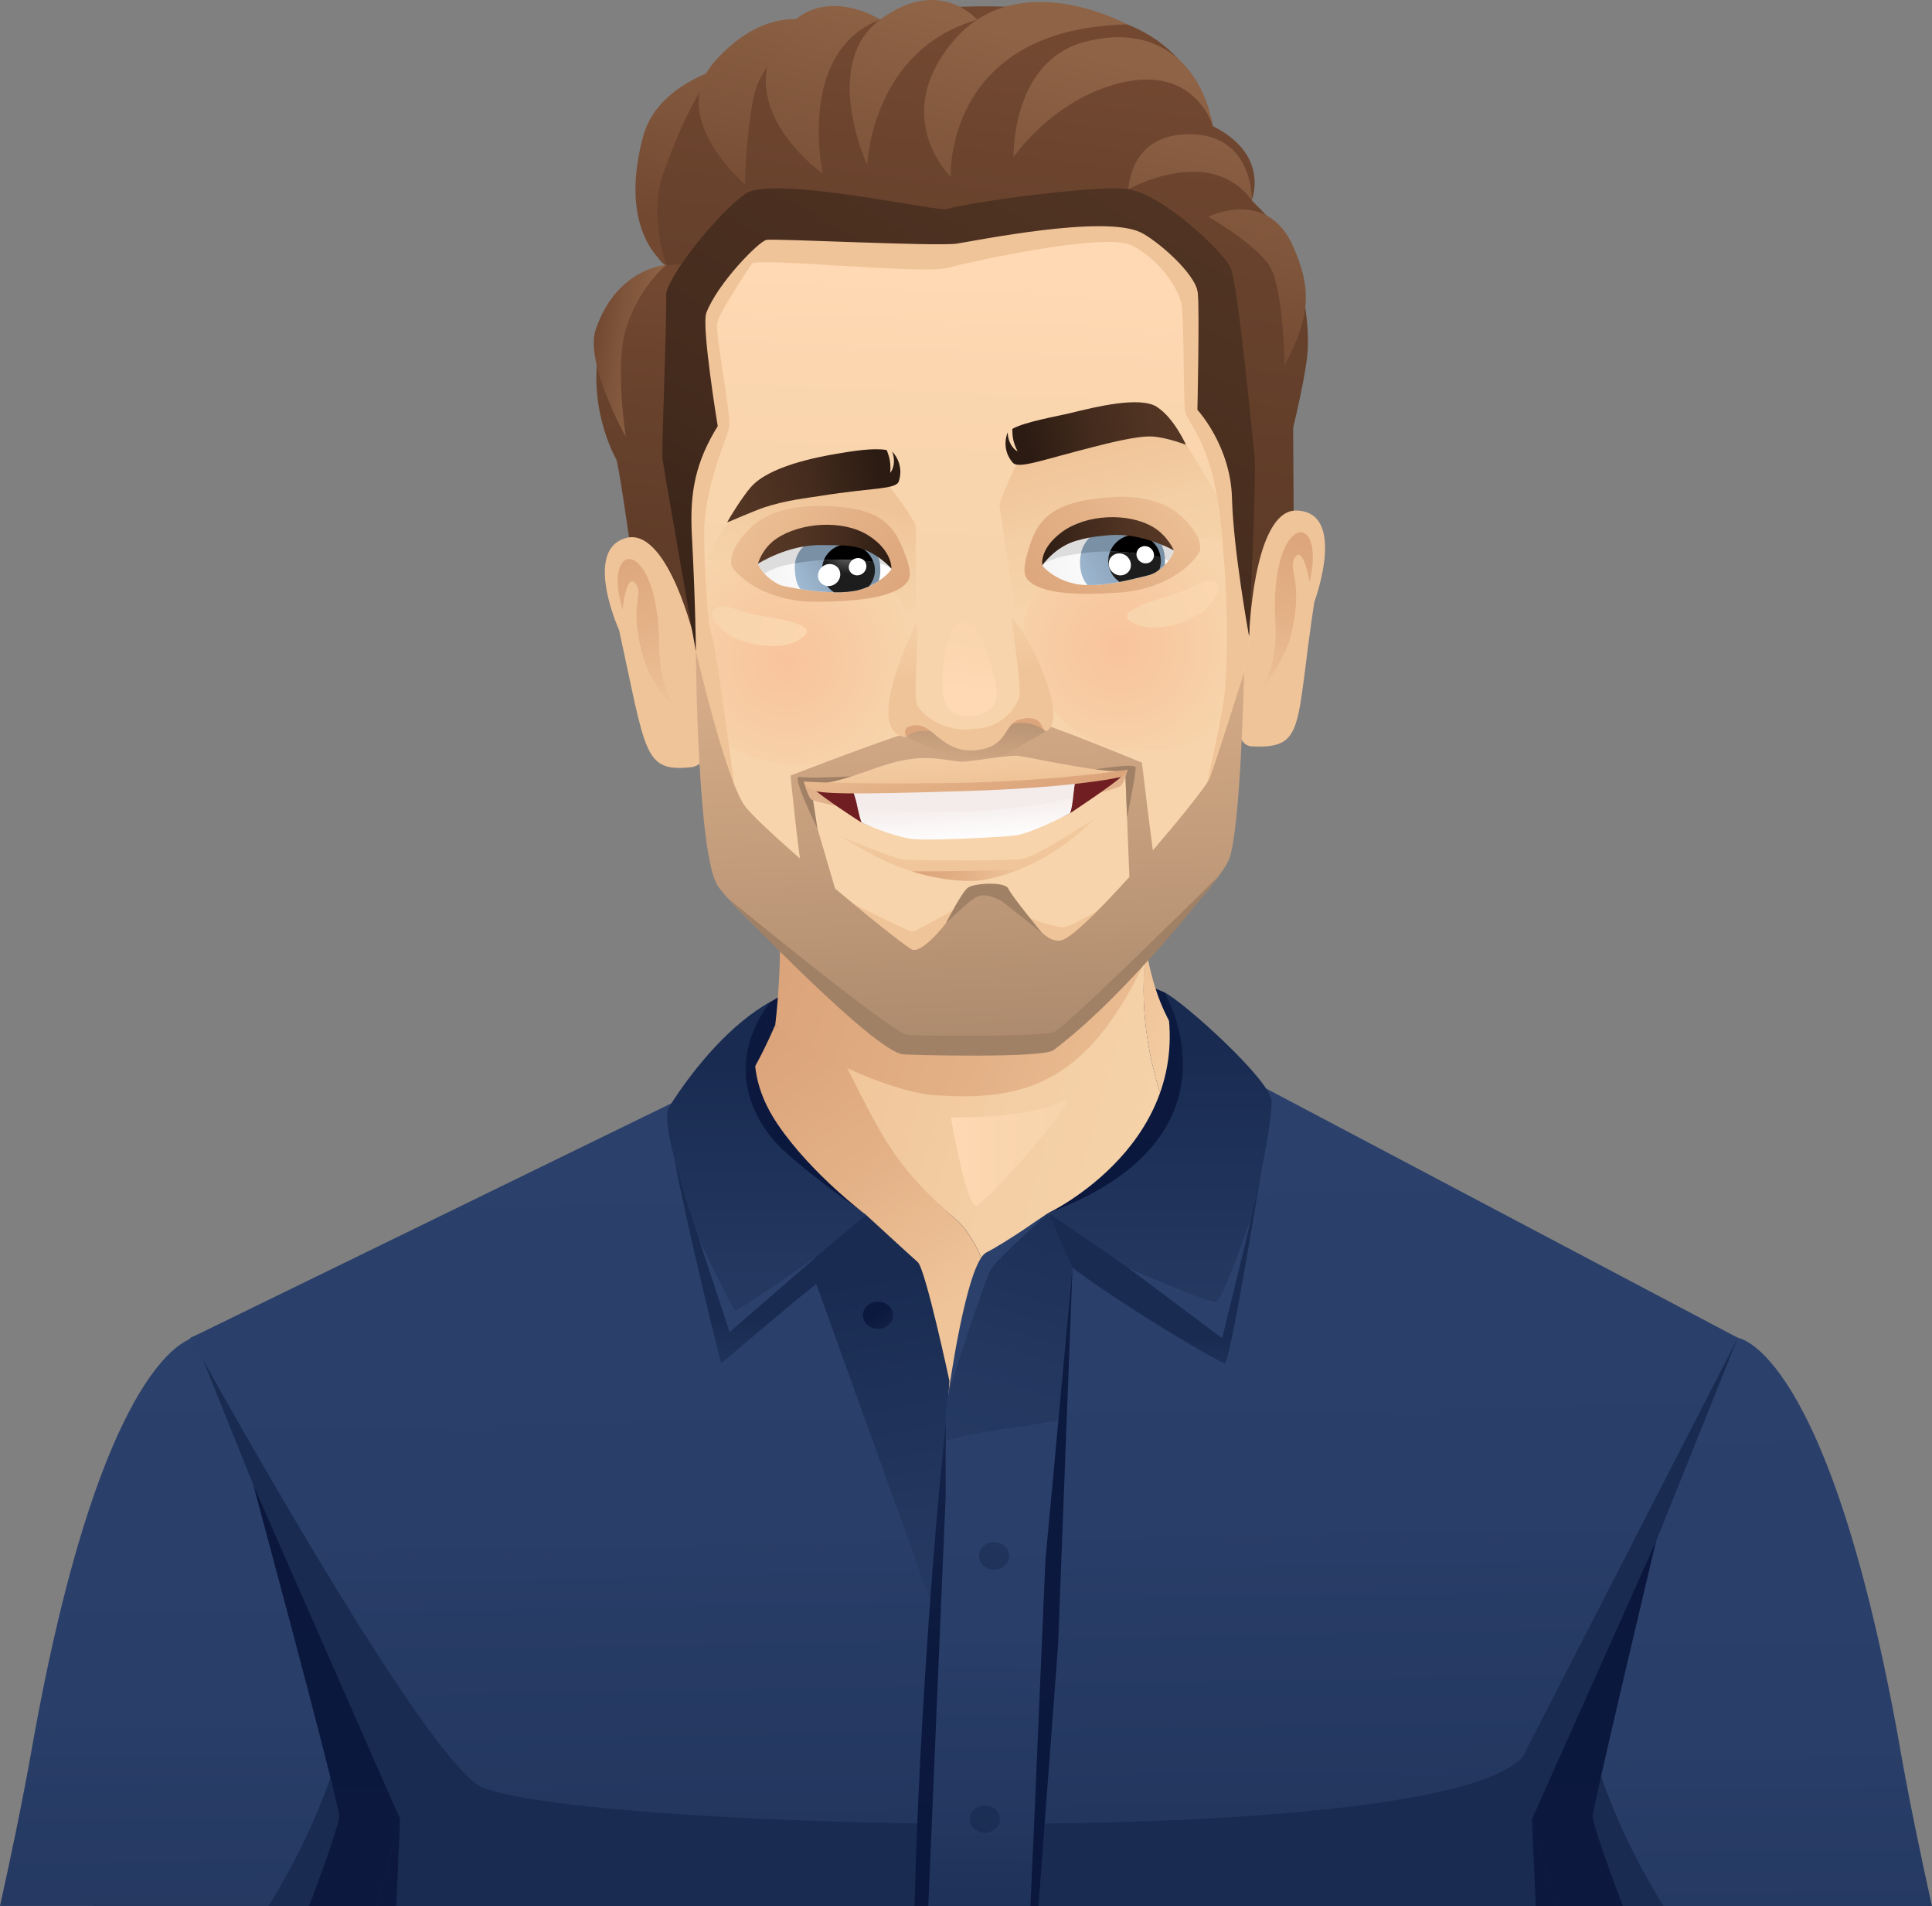 <?xml version="1.0" encoding="UTF-8"?>
<svg id="Layer_2" data-name="Layer 2" xmlns="http://www.w3.org/2000/svg" xmlns:xlink="http://www.w3.org/1999/xlink" viewBox="0 0 302.32 298.21">
  <rect x="0" y="0" width="302.32" height="298.21" fill="#808080" stroke="none"/>
  <defs>
    <style>
      .cls-1 {
        fill: url(#Gradient_58);
      }

      .cls-2 {
        fill: url(#Gradient_32);
      }

      .cls-3 {
        fill: url(#Gradient_96);
      }

      .cls-4 {
        fill: url(#Gradient_27);
      }

      .cls-5 {
        fill: url(#Gradient_25);
      }

      .cls-6 {
        fill: url(#Gradient_113);
      }

      .cls-7 {
        fill: url(#Gradient_115);
      }

      .cls-8 {
        fill: url(#radial-gradient-2);
      }

      .cls-9 {
        fill: #e1b18c;
      }

      .cls-10 {
        fill: url(#linear-gradient-8);
      }

      .cls-11 {
        fill: url(#linear-gradient-7);
      }

      .cls-12 {
        fill: url(#linear-gradient-5);
      }

      .cls-13 {
        fill: url(#linear-gradient-6);
      }

      .cls-14 {
        fill: url(#linear-gradient-9);
      }

      .cls-15 {
        fill: url(#linear-gradient-4);
      }

      .cls-16 {
        fill: url(#linear-gradient-3);
      }

      .cls-17 {
        fill: url(#linear-gradient-2);
      }

      .cls-18 {
        fill: #f3eceb;
      }

      .cls-19 {
        fill: url(#radial-gradient);
      }

      .cls-20 {
        fill: url(#linear-gradient);
      }

      .cls-21 {
        fill: #ddd;
      }

      .cls-22 {
        fill: #192b51;
      }

      .cls-23 {
        fill: #fff;
      }

      .cls-24 {
        fill: #f0c499;
      }

      .cls-25 {
        fill: #711e22;
      }

      .cls-26 {
        fill: url(#Gradient_115-4);
      }

      .cls-27 {
        fill: url(#Gradient_115-5);
      }

      .cls-28 {
        fill: url(#Gradient_115-6);
      }

      .cls-29 {
        fill: url(#Gradient_115-3);
      }

      .cls-30 {
        fill: url(#Gradient_115-2);
      }

      .cls-31 {
        fill: url(#linear-gradient-43);
      }

      .cls-32 {
        fill: url(#linear-gradient-40);
      }

      .cls-33 {
        fill: url(#linear-gradient-41);
      }

      .cls-34 {
        fill: url(#linear-gradient-42);
      }

      .cls-35 {
        fill: url(#linear-gradient-49);
      }

      .cls-36 {
        fill: url(#linear-gradient-48);
      }

      .cls-37 {
        fill: url(#linear-gradient-45);
      }

      .cls-38 {
        fill: url(#linear-gradient-47);
      }

      .cls-39 {
        fill: url(#linear-gradient-44);
      }

      .cls-40 {
        fill: url(#linear-gradient-46);
      }

      .cls-41 {
        fill: url(#linear-gradient-10);
      }

      .cls-42 {
        fill: url(#linear-gradient-11);
      }

      .cls-43 {
        fill: url(#linear-gradient-12);
      }

      .cls-44 {
        fill: url(#linear-gradient-13);
      }

      .cls-45 {
        fill: url(#linear-gradient-19);
      }

      .cls-46 {
        fill: url(#linear-gradient-14);
      }

      .cls-47 {
        fill: url(#linear-gradient-21);
      }

      .cls-48 {
        fill: url(#linear-gradient-20);
      }

      .cls-49 {
        fill: url(#linear-gradient-22);
      }

      .cls-50 {
        fill: url(#linear-gradient-23);
      }

      .cls-51 {
        fill: url(#linear-gradient-28);
      }

      .cls-52 {
        fill: url(#linear-gradient-25);
      }

      .cls-53 {
        fill: url(#linear-gradient-32);
      }

      .cls-54 {
        fill: url(#linear-gradient-31);
      }

      .cls-55 {
        fill: url(#linear-gradient-33);
      }

      .cls-56 {
        fill: url(#linear-gradient-30);
      }

      .cls-57 {
        fill: url(#linear-gradient-15);
      }

      .cls-58 {
        fill: url(#linear-gradient-16);
      }

      .cls-59 {
        fill: url(#linear-gradient-17);
      }

      .cls-60 {
        fill: url(#linear-gradient-18);
      }

      .cls-61 {
        fill: url(#linear-gradient-35);
      }

      .cls-62 {
        fill: url(#linear-gradient-34);
      }

      .cls-63 {
        fill: url(#linear-gradient-36);
      }

      .cls-64 {
        fill: url(#linear-gradient-38);
      }

      .cls-65 {
        fill: url(#linear-gradient-27);
      }

      .cls-66 {
        fill: url(#linear-gradient-24);
      }

      .cls-67 {
        fill: url(#linear-gradient-26);
      }

      .cls-68 {
        fill: url(#linear-gradient-29);
      }

      .cls-69 {
        fill: url(#linear-gradient-37);
      }

      .cls-70 {
        fill: url(#linear-gradient-39);
      }

      .cls-71 {
        fill: url(#linear-gradient-53);
      }

      .cls-72 {
        fill: url(#linear-gradient-54);
      }

      .cls-73 {
        fill: url(#linear-gradient-55);
      }

      .cls-74 {
        fill: url(#linear-gradient-50);
      }

      .cls-75 {
        fill: url(#linear-gradient-51);
      }

      .cls-76 {
        fill: url(#linear-gradient-52);
      }

      .cls-77 {
        fill: url(#Gradient_32-2);
      }

      .cls-78 {
        fill: url(#Gradient_58-3);
      }

      .cls-79 {
        fill: url(#Gradient_58-2);
      }

      .cls-80 {
        fill: url(#Gradient_25-2);
      }

      .cls-81 {
        fill: url(#Gradient_96-2);
      }

      .cls-82 {
        fill: url(#Gradient_27-9);
      }

      .cls-83 {
        fill: url(#Gradient_27-2);
      }

      .cls-84 {
        fill: url(#Gradient_27-4);
      }

      .cls-85 {
        fill: url(#Gradient_27-3);
      }

      .cls-86 {
        fill: url(#Gradient_27-6);
      }

      .cls-87 {
        fill: url(#Gradient_27-5);
      }

      .cls-88 {
        fill: url(#Gradient_27-8);
      }

      .cls-89 {
        fill: url(#Gradient_27-7);
      }

      .cls-90 {
        fill: #dca57b;
      }
    </style>
    <linearGradient id="linear-gradient" x1="100.51" y1="101.04" x2="194.15" y2="242.92" gradientUnits="userSpaceOnUse">
      <stop offset="0" stop-color="#0b173d"/>
      <stop offset=".5" stop-color="#0c193f"/>
      <stop offset=".82" stop-color="#132248"/>
      <stop offset="1" stop-color="#192b51"/>
    </linearGradient>
    <linearGradient id="linear-gradient-2" x1="177.22" y1="161.2" x2="192.79" y2="165.57" gradientUnits="userSpaceOnUse">
      <stop offset="0" stop-color="#f0c499"/>
      <stop offset=".52" stop-color="#f4cfa5"/>
      <stop offset="1" stop-color="#f7d4ab"/>
    </linearGradient>
    <linearGradient id="linear-gradient-3" x1="126.94" y1="167.35" x2="192.16" y2="185.66" xlink:href="#linear-gradient-2"/>
    <linearGradient id="linear-gradient-4" x1="148.34" y1="204.72" x2="117.24" y2="163.06" gradientUnits="userSpaceOnUse">
      <stop offset="0" stop-color="#f0c499"/>
      <stop offset=".51" stop-color="#e3b086"/>
      <stop offset="1" stop-color="#dba379"/>
    </linearGradient>
    <linearGradient id="linear-gradient-5" x1="190.83" y1="166.95" x2="123.65" y2="141.62" xlink:href="#linear-gradient-4"/>
    <linearGradient id="linear-gradient-6" x1="44.72" y1="191.96" x2="35.69" y2="295.17" gradientUnits="userSpaceOnUse">
      <stop offset="0" stop-color="#2b416b"/>
      <stop offset=".46" stop-color="#293e68"/>
      <stop offset=".75" stop-color="#23375f"/>
      <stop offset="1" stop-color="#192b51"/>
    </linearGradient>
    <linearGradient id="linear-gradient-7" x1="273.55" y1="209.83" x2="274.68" y2="347.21" xlink:href="#linear-gradient-6"/>
    <linearGradient id="linear-gradient-8" x1="40.36" y1="-167.2" x2="39.4" y2="-116.29" gradientTransform="translate(106.35 202.96) rotate(1.31) scale(1 .96)" gradientUnits="userSpaceOnUse">
      <stop offset="0" stop-color="#ffd9b3"/>
      <stop offset=".28" stop-color="#fbd6af"/>
      <stop offset="1" stop-color="#f7d4ab"/>
    </linearGradient>
    <linearGradient id="linear-gradient-9" x1="-655.34" y1="815.79" x2="-645.19" y2="840.41" gradientTransform="translate(-475.1 -798.21) rotate(175.38) scale(.99 -1.14) skewX(3.14)" gradientUnits="userSpaceOnUse">
      <stop offset="0" stop-color="#dba379"/>
      <stop offset=".49" stop-color="#e3b086"/>
      <stop offset="1" stop-color="#f0c499"/>
    </linearGradient>
    <linearGradient id="linear-gradient-10" x1="1026.15" y1="758.15" x2="1036.16" y2="782.43" gradientTransform="translate(-965.33 -778.04) rotate(-.1) scale(.99 1.14) skewX(3.14)" xlink:href="#linear-gradient-9"/>
    <linearGradient id="linear-gradient-11" x1="117.61" y1="221.39" x2="123.59" y2="246.13" gradientTransform="translate(44.14 -147.74) rotate(-2.1)" xlink:href="#linear-gradient-2"/>
    <linearGradient id="linear-gradient-12" x1="21.46" y1="-90.35" x2="17.54" y2="-73.76" gradientTransform="translate(106.82 167.37) rotate(1.31)" xlink:href="#linear-gradient-2"/>
    <radialGradient id="radial-gradient" cx="121.74" cy="253.57" fx="121.74" fy="253.57" r="19.81" gradientTransform="translate(44.14 -147.74) rotate(-2.1)" gradientUnits="userSpaceOnUse">
      <stop offset="0" stop-color="#f8c39c"/>
      <stop offset="1" stop-color="#f7d4ab"/>
    </radialGradient>
    <radialGradient id="radial-gradient-2" cx="69.8" cy="253.85" fx="69.8" fy="253.85" r="19.84" xlink:href="#radial-gradient"/>
    <linearGradient id="linear-gradient-13" x1="189.16" y1="303.46" x2="174.99" y2="308.35" gradientTransform="translate(-10.91 -202.86) rotate(-2.36)" gradientUnits="userSpaceOnUse">
      <stop offset="0" stop-color="#fbd6af"/>
      <stop offset="1" stop-color="#f7d4ab"/>
    </linearGradient>
    <linearGradient id="linear-gradient-14" x1="125.3" y1="308.35" x2="104.28" y2="303.22" xlink:href="#linear-gradient-13"/>
    <linearGradient id="Gradient_58" data-name="Gradient 58" x1="-3265.31" y1="842.88" x2="-3237.14" y2="842.88" gradientTransform="translate(-3227.18 -155.17) rotate(169.41) scale(1 -1)" gradientUnits="userSpaceOnUse">
      <stop offset="0" stop-color="#2b1b13"/>
      <stop offset=".04" stop-color="#2e1d14"/>
      <stop offset=".38" stop-color="#442b1d"/>
      <stop offset=".71" stop-color="#513423"/>
      <stop offset="1" stop-color="#563725"/>
    </linearGradient>
    <linearGradient id="Gradient_58-2" data-name="Gradient 58" x1="104.63" y1="869.05" x2="132.39" y2="869.05" gradientTransform="translate(-108.56 -762.71) rotate(-11.06)" xlink:href="#Gradient_58"/>
    <linearGradient id="linear-gradient-15" x1="-8000.8" y1="463.32" x2="-8027.92" y2="486.5" gradientTransform="translate(-7899.32 77.19) rotate(176.68) scale(1 -1)" xlink:href="#linear-gradient-4"/>
    <linearGradient id="linear-gradient-16" x1="-8058.38" y1="243.02" x2="-8083.61" y2="236.93" gradientTransform="translate(-7948.75 145.58) rotate(177.9) scale(1 -1)" gradientUnits="userSpaceOnUse">
      <stop offset="0" stop-color="#ece7e7"/>
      <stop offset=".23" stop-color="#f5f3f3"/>
      <stop offset=".53" stop-color="#fcfcfc"/>
      <stop offset="1" stop-color="#fff"/>
    </linearGradient>
    <linearGradient id="linear-gradient-17" x1="-8080.52" y1="237.55" x2="-8068.29" y2="243.45" gradientTransform="translate(-7948.75 145.58) rotate(177.9) scale(1 -1)" gradientUnits="userSpaceOnUse">
      <stop offset="0" stop-color="#7a90a5"/>
      <stop offset=".25" stop-color="#859db3"/>
      <stop offset="1" stop-color="#a8c3dd"/>
    </linearGradient>
    <linearGradient id="Gradient_96" data-name="Gradient 96" x1="-8075.47" y1="250.23" x2="-8076.2" y2="243.44" gradientTransform="translate(-7948.75 145.58) rotate(177.9) scale(1 -1)" gradientUnits="userSpaceOnUse">
      <stop offset="0" stop-color="#a8c3dd"/>
      <stop offset="1" stop-color="#7a90a5"/>
    </linearGradient>
    <radialGradient id="Gradient_25" data-name="Gradient 25" cx="416.61" cy="1441.69" fx="416.61" fy="1441.69" r="3.38" gradientTransform="translate(503.96 -1153.01) rotate(177.9) scale(1 -.85)" gradientUnits="userSpaceOnUse">
      <stop offset="0" stop-color="#666"/>
      <stop offset="1" stop-color="#1d1d1d"/>
    </radialGradient>
    <linearGradient id="linear-gradient-18" x1="-8095.34" y1="466.55" x2="-8075.12" y2="465.59" gradientTransform="translate(-7968.82 86.01) rotate(176.7) scale(1 -1)" gradientUnits="userSpaceOnUse">
      <stop offset="0" stop-color="#2b1b13"/>
      <stop offset=".04" stop-color="#2e1d14"/>
      <stop offset=".38" stop-color="#442b1d"/>
      <stop offset=".71" stop-color="#513423"/>
      <stop offset="1" stop-color="#563725"/>
    </linearGradient>
    <linearGradient id="linear-gradient-19" x1="49.73" y1="24.23" x2="47.35" y2="-6.8" gradientTransform="translate(106.82 167.37) rotate(1.31)" gradientUnits="userSpaceOnUse">
      <stop offset="0" stop-color="#f7d4ab"/>
      <stop offset=".45" stop-color="#f3caa0"/>
      <stop offset="1" stop-color="#f0c499"/>
    </linearGradient>
    <linearGradient id="linear-gradient-20" x1="4677.54" y1="195.39" x2="4650.62" y2="218.41" gradientTransform="translate(-4493.43 -47.72) rotate(-.9)" xlink:href="#linear-gradient-4"/>
    <linearGradient id="linear-gradient-21" x1="-8102.14" y1="242.79" x2="-8128.07" y2="236.53" xlink:href="#linear-gradient-16"/>
    <linearGradient id="linear-gradient-22" x1="-8127.09" y1="236.95" x2="-8110.44" y2="243.73" gradientTransform="translate(-7948.75 145.58) rotate(177.9) scale(1 -1)" gradientUnits="userSpaceOnUse">
      <stop offset="0" stop-color="#7a90a5"/>
      <stop offset="1" stop-color="#a8c3dd"/>
    </linearGradient>
    <linearGradient id="Gradient_96-2" data-name="Gradient 96" x1="-8119.69" y1="254.96" x2="-8120.56" y2="246.9" xlink:href="#Gradient_96"/>
    <radialGradient id="Gradient_25-2" data-name="Gradient 25" cx="371.53" cy="2658.8" fx="371.53" fy="2658.8" r="3.31" gradientTransform="translate(475.63 -1923.9) rotate(177.9) scale(1 -.75)" xlink:href="#Gradient_25"/>
    <linearGradient id="linear-gradient-23" x1="4583.21" y1="202.24" x2="4603.25" y2="201.29" gradientTransform="translate(-4423.26 -43.87) rotate(-.92)" xlink:href="#linear-gradient-18"/>
    <linearGradient id="Gradient_32" data-name="Gradient 32" x1="47.23" y1="-161.26" x2="30.17" y2="-10.66" gradientTransform="translate(106.82 167.37) rotate(1.31)" gradientUnits="userSpaceOnUse">
      <stop offset="0" stop-color="#724831"/>
      <stop offset=".22" stop-color="#67412c"/>
      <stop offset=".63" stop-color="#5a3926"/>
      <stop offset="1" stop-color="#563725"/>
    </linearGradient>
    <linearGradient id="Gradient_32-2" data-name="Gradient 32" x1="-4.02" y1="-122.71" x2="-14.76" y2="-27.95" xlink:href="#Gradient_32"/>
    <linearGradient id="linear-gradient-24" x1="49.37" y1="-85.03" x2="49.05" y2="-89.16" gradientTransform="translate(105.42 236.62) rotate(1.31) scale(1 .93)" xlink:href="#linear-gradient-19"/>
    <linearGradient id="Gradient_115" data-name="Gradient 115" x1="98.25" y1="257.41" x2="98.99" y2="331.14" gradientTransform="translate(44.14 -147.74) rotate(-2.1)" gradientUnits="userSpaceOnUse">
      <stop offset="0" stop-color="#d6ac88"/>
      <stop offset="1" stop-color="#a18166"/>
    </linearGradient>
    <linearGradient id="Gradient_115-2" data-name="Gradient 115" x1="97.72" y1="257.41" x2="98.46" y2="331.15" xlink:href="#Gradient_115"/>
    <linearGradient id="Gradient_27" data-name="Gradient 27" x1="99.26" y1="198.66" x2="111.62" y2="157.99" gradientTransform="translate(44.14 -147.74) rotate(-2.1)" gradientUnits="userSpaceOnUse">
      <stop offset="0" stop-color="#724831"/>
      <stop offset=".42" stop-color="#7f553b"/>
      <stop offset="1" stop-color="#8e6346"/>
    </linearGradient>
    <linearGradient id="Gradient_27-2" data-name="Gradient 27" x1="82.41" y1="193.54" x2="94.77" y2="152.87" xlink:href="#Gradient_27"/>
    <linearGradient id="Gradient_27-3" data-name="Gradient 27" x1="69.19" y1="189.86" x2="81.83" y2="148.24" xlink:href="#Gradient_27"/>
    <linearGradient id="Gradient_27-4" data-name="Gradient 27" x1="60.51" y1="185.39" x2="72.87" y2="144.72" xlink:href="#Gradient_27"/>
    <linearGradient id="Gradient_27-5" data-name="Gradient 27" x1="114.56" y1="203.31" x2="126.92" y2="162.64" xlink:href="#Gradient_27"/>
    <linearGradient id="Gradient_27-6" data-name="Gradient 27" x1="128.03" y1="207.41" x2="140.39" y2="166.74" xlink:href="#Gradient_27"/>
    <linearGradient id="Gradient_27-7" data-name="Gradient 27" x1="50.84" y1="183.95" x2="63.2" y2="143.28" xlink:href="#Gradient_27"/>
    <linearGradient id="Gradient_27-8" data-name="Gradient 27" x1="-16.6" y1="-113.4" x2="-7.27" y2="-112.17" gradientTransform="translate(106.82 167.37) rotate(1.31)" xlink:href="#Gradient_27"/>
    <linearGradient id="Gradient_27-9" data-name="Gradient 27" x1="140.39" y1="211.36" x2="153.49" y2="168.25" xlink:href="#Gradient_27"/>
    <linearGradient id="Gradient_58-3" data-name="Gradient 58" x1=".8" y1="-24.2" x2="94.09" y2="-191.31" gradientTransform="translate(106.82 167.37) rotate(1.31)" xlink:href="#Gradient_58"/>
    <linearGradient id="Gradient_115-3" data-name="Gradient 115" x1="48.07" y1="-61.21" x2="47.43" y2="-69.54" gradientTransform="translate(105.42 236.62) rotate(1.31) scale(1 .93)" xlink:href="#Gradient_115"/>
    <linearGradient id="Gradient_115-4" data-name="Gradient 115" x1="51.06" y1="-86.54" x2="49.84" y2="-91.74" gradientTransform="translate(105.42 236.62) rotate(1.31) scale(1 .93)" xlink:href="#Gradient_115"/>
    <linearGradient id="Gradient_115-5" data-name="Gradient 115" x1="24.93" y1="-30.04" x2="23.91" y2="-34.41" gradientTransform="translate(106.82 167.37) rotate(1.31)" xlink:href="#Gradient_115"/>
    <linearGradient id="Gradient_115-6" data-name="Gradient 115" x1="70.37" y1="-32.43" x2="69.36" y2="-36.71" gradientTransform="translate(106.82 167.37) rotate(1.31)" xlink:href="#Gradient_115"/>
    <linearGradient id="Gradient_113" data-name="Gradient 113" x1="45.44" y1="-63.3" x2="44.25" y2="-47.04" gradientTransform="translate(106.82 167.37) rotate(1.31)" gradientUnits="userSpaceOnUse">
      <stop offset="0" stop-color="#a18166"/>
      <stop offset="1" stop-color="#d6ac88"/>
    </linearGradient>
    <linearGradient id="linear-gradient-25" x1="195.41" y1="490.76" x2="196.11" y2="515.1" gradientTransform="translate(-82.68 -393.43) rotate(-4.28)" gradientUnits="userSpaceOnUse">
      <stop offset="0" stop-color="#f7d4ab"/>
      <stop offset=".52" stop-color="#f5d1a8"/>
      <stop offset=".85" stop-color="#f2c99f"/>
      <stop offset="1" stop-color="#f0c499"/>
    </linearGradient>
    <linearGradient id="linear-gradient-26" x1="196.28" y1="1051.07" x2="197.78" y2="1039.96" gradientTransform="translate(-177.96 -1659.05) rotate(-4.27) scale(1 1.7) skewX(.03)" xlink:href="#linear-gradient-8"/>
    <linearGradient id="linear-gradient-27" x1="175.54" y1="578.31" x2="175.64" y2="594.15" gradientTransform="translate(-57.55 -461.06) rotate(-3.24)" xlink:href="#linear-gradient-25"/>
    <linearGradient id="linear-gradient-28" x1="96.48" y1="267.55" x2="97.16" y2="283.53" gradientTransform="translate(44.14 -147.74) rotate(-2.1)" gradientUnits="userSpaceOnUse">
      <stop offset="0" stop-color="#e8d9d7"/>
      <stop offset=".4" stop-color="#efe5e3"/>
      <stop offset="1" stop-color="#fff"/>
    </linearGradient>
    <linearGradient id="linear-gradient-29" x1="177.61" y1="601.28" x2="171.85" y2="580.83" gradientTransform="translate(-57.55 -461.06) rotate(-3.24)" xlink:href="#linear-gradient-9"/>
    <linearGradient id="linear-gradient-30" x1="175.23" y1="612.09" x2="175.01" y2="597.84" gradientTransform="translate(-57.55 -461.06) rotate(-3.24)" gradientUnits="userSpaceOnUse">
      <stop offset="0" stop-color="#f0c499"/>
      <stop offset=".52" stop-color="#f1c69b"/>
      <stop offset=".85" stop-color="#f4cea4"/>
      <stop offset="1" stop-color="#f7d4ab"/>
    </linearGradient>
    <linearGradient id="linear-gradient-31" x1="166.14" y1="608.79" x2="182.96" y2="608.79" gradientTransform="translate(-57.55 -461.06) rotate(-3.24)" xlink:href="#linear-gradient-9"/>
    <linearGradient id="linear-gradient-32" x1="249.38" y1="230.93" x2="249.67" y2="424.7" xlink:href="#linear-gradient"/>
    <linearGradient id="linear-gradient-33" x1="150.23" y1="170.6" x2="152.77" y2="318.6" xlink:href="#linear-gradient-6"/>
    <linearGradient id="linear-gradient-34" x1="148.79" y1="180.32" x2="167.03" y2="180.32" gradientTransform="matrix(1,0,0,1,0,0)" xlink:href="#linear-gradient-8"/>
    <linearGradient id="linear-gradient-35" x1="241.46" y1="230.94" x2="241.75" y2="424.71" xlink:href="#linear-gradient"/>
    <linearGradient id="linear-gradient-36" x1="27.47" y1="204.96" x2="28.61" y2="342.15" xlink:href="#linear-gradient-6"/>
    <linearGradient id="linear-gradient-37" x1="51.08" y1="231.23" x2="51.38" y2="425" xlink:href="#linear-gradient"/>
    <linearGradient id="linear-gradient-38" x1="60.68" y1="231.22" x2="60.97" y2="424.98" xlink:href="#linear-gradient"/>
    <linearGradient id="linear-gradient-39" x1="155.42" y1="207.31" x2="155.15" y2="312.48" xlink:href="#linear-gradient-6"/>
    <linearGradient id="linear-gradient-40" x1="164.56" y1="350.73" x2="136.23" y2="199.44" xlink:href="#linear-gradient-6"/>
    <linearGradient id="linear-gradient-41" x1="119.04" y1="247.77" x2="119.88" y2="206.33" xlink:href="#linear-gradient-6"/>
    <linearGradient id="linear-gradient-42" x1="119.96" y1="289.57" x2="119.96" y2="166.36" xlink:href="#linear-gradient-6"/>
    <linearGradient id="linear-gradient-43" x1="126.32" y1="193.96" x2="125.28" y2="122.3" xlink:href="#linear-gradient"/>
    <linearGradient id="linear-gradient-44" x1="125.04" y1="327.62" x2="170.35" y2="174.68" xlink:href="#linear-gradient-6"/>
    <linearGradient id="linear-gradient-45" x1="179.93" y1="252.12" x2="180.81" y2="208.95" xlink:href="#linear-gradient-6"/>
    <linearGradient id="linear-gradient-46" x1="162.01" y1="305.28" x2="169.37" y2="148.91" xlink:href="#linear-gradient"/>
    <linearGradient id="linear-gradient-47" x1="152.6" y1="302.99" x2="138.18" y2="216.24" xlink:href="#linear-gradient"/>
    <linearGradient id="linear-gradient-48" x1="181.52" y1="300.9" x2="181.52" y2="163.63" xlink:href="#linear-gradient-6"/>
    <linearGradient id="linear-gradient-49" x1="174.8" y1="193.48" x2="173.91" y2="131.9" xlink:href="#linear-gradient"/>
    <linearGradient id="linear-gradient-50" x1="134.08" y1="200.76" x2="140.29" y2="210.18" xlink:href="#linear-gradient"/>
    <linearGradient id="linear-gradient-51" x1="161.18" y1="212.15" x2="171.47" y2="229.47" xlink:href="#linear-gradient-6"/>
    <linearGradient id="linear-gradient-52" x1="187.11" y1="193.71" x2="147.08" y2="303.93" gradientUnits="userSpaceOnUse">
      <stop offset="0" stop-color="#2b416b"/>
      <stop offset=".54" stop-color="#1f325a"/>
      <stop offset="1" stop-color="#192b51"/>
    </linearGradient>
    <linearGradient id="linear-gradient-53" x1="172.73" y1="196.17" x2="137.94" y2="291.94" gradientUnits="userSpaceOnUse">
      <stop offset="0" stop-color="#2b416b"/>
      <stop offset=".53" stop-color="#1f335a"/>
      <stop offset="1" stop-color="#192b51"/>
    </linearGradient>
    <linearGradient id="linear-gradient-54" x1="194.87" y1="209.12" x2="205.67" y2="227.31" xlink:href="#linear-gradient-6"/>
    <linearGradient id="linear-gradient-55" x1="122.53" y1="205.12" x2="131.94" y2="220.96" xlink:href="#linear-gradient-6"/>
  </defs>
  <g id="Layer_1-2" data-name="Layer 1">
    <g>
      <path class="cls-20" d="M119.11,157.7s25.47-18.7,63.1-2.44c0,0,17.81,22.47.85,38.81-16.96,16.34-59.9,14.8-66.11,1.41-6.2-13.39-2.78-34.93,2.16-37.78Z"/>
      <path class="cls-17" d="M182.95,175.04l6.66-8.51s-7.23-2.17-10.07-16.92c-.12.11-.24.22-.36.33-.87,8.81.71,17.24,3.77,25.09Z"/>
      <path class="cls-16" d="M179.18,149.95c-11.43,10.5-17.98,20.08-32.69,19.16-5.69,0-15.91-2.49-23.03-7.19,5.96,11.97,17.22,21.08,26.44,29.14,3.8,3.8,5.36,10.31,7.33,16.85l25.73-32.86c-3.06-7.85-4.64-16.28-3.77-25.09Z"/>
      <path class="cls-15" d="M132.6,167.14c-.75-.5-10.62-6.24-11.3-6.78-1.21,2.84-2.69,5.81-4.52,8.9l31.5,51.88,8.94-13.23c-1.96-6.54-3.52-13.04-7.33-16.85-9.22-8.06-11.33-11.94-17.29-23.91Z"/>
      <path class="cls-12" d="M179.54,149.62c-.53-2.76-.91-5.96-1.06-9.66l-58.14-14.7s3.12,16.83.97,35.1c7.04,5.71,19.74,11.05,26.03,11.05,14.87.93,23.74-3.63,32.21-21.8Z"/>
      <path class="cls-22" d="M271.94,209.31c-15.56-5.75-74.21-32.38-74.21-32.38l-47.79,44.91-40.82-44.91s-68.63,27.64-79.27,32.38l28.4,84.45-.06,4.45h186.72l27.03-88.9Z"/>
      <path class="cls-13" d="M58.25,277.44l-28.4-68.13c-12.03,9.93-14.9,49.15-15.13,88.9h43.45c.1-7.31-.56-14.75.08-20.77Z"/>
      <path class="cls-11" d="M297.34,273.6c-11.14-62.84-25.41-64.28-25.41-64.28l-25.9,64.47,5.51,11.59c1.24,4.5,2.9,8.78,4.91,12.84h45.86c-1.76-7.98-3.51-16.33-4.98-24.61Z"/>
      <path class="cls-22" d="M249.11,273.28l-.39,24.93h11.57c-5.01-8.14-8.9-16.65-11.18-24.93Z"/>
      <g>
        <path class="cls-10" d="M107.23,88.07s5.18,46.82,6.56,48.73,21.9,20.99,24.53,23.08c2.64,2.09,29.11-.23,29.11-.23,0,0,21.55-20.8,23.36-24.08,1.81-3.27,3.34-51.44,3.34-51.44,0,0,4.46-37.95-5.04-50.56s-71.16-14.54-80.7,3.83c-9.54,18.37-1.16,50.67-1.16,50.67Z"/>
        <g>
          <path class="cls-24" d="M201.78,79.93c9.59-1.06,3.88,14.27,3.88,14.27-3.01,19.69-1.28,22.99-9.86,22.57-6.35-.31-.88-36.09,5.98-36.85Z"/>
          <path class="cls-14" d="M197.07,108.26s2.92-3.53,2.5-10.85c-1-17.25,8.07-17.9,5.36-6.33,0,0-.93-5.58-2.17-4-1.52,1.94,1.32,3.23-.66,11.99-1.04,4.55-5.03,9.19-5.03,9.19Z"/>
        </g>
        <g>
          <path class="cls-24" d="M99.86,83.95c-9.63-.03-2.98,14.64-2.98,14.64,4.23,19.3,3.81,22.22,11.23,21.45,8.34-.86-1.37-36.07-8.25-36.09Z"/>
          <path class="cls-41" d="M106.32,111.68s-3.13-3.21-3.16-10.54c-.08-17.3-9.16-16.99-5.74-5.74,0,0,.58-5.66,1.91-4.22,1.63,1.77-1.12,3.36,1.4,11.88,1.32,4.43,5.59,8.62,5.59,8.62Z"/>
        </g>
        <path class="cls-42" d="M160.02,70.6s-3.79,7.75-3.62,8.62c.18.86,2.37,15.8,2.37,15.8,0,0,25.29-1.73,28.56-2.89,3.27-1.16,3.86-7.68,3.86-7.68l-.78-6.88s-6.74-11.9-7.45-11.38c-.72.52-22.94,4.41-22.94,4.41Z"/>
        <path class="cls-43" d="M139.02,75.84s4.4,5.8,4.32,6.68c-.08.88-.04,12.85-.04,12.85,0,0-25.33,1.09-28.7.3s-4.69-7.21-4.69-7.21l3.13-5.53s7.03-7.83,7.8-7.39c.77.44,18.17.31,18.17.31Z"/>
        <path class="cls-19" d="M177.15,117.43c8.2.2,17.29-1.2,18.32-17.89.59-9.51-.65-14.41-4.73-14.99-8.65-1.22-20.8,2.97-25.81,5.8-10.6,5.98-2.3,26.71,12.22,27.07Z"/>
        <path class="cls-8" d="M135.14,90.19c-2.37-.74-20.33-3.99-25.57-2.25-2.99.99-1.45,7.61-.68,13.93.37,3.03.53,7.9,1.3,9.78,3.81,9.23,16.88,9.11,24.31,6.18,12.68-4.99,12.66-23.88.63-27.64Z"/>
        <path class="cls-44" d="M190.14,91.08c-1.51-.75-2.56.47-5.58,1.59-2.97,1.09-11.12,2.95-7.17,4.85,4.36,2.1,10.19-1.26,10.89-1.88.7-.61,3.72-3.63,1.86-4.56Z"/>
        <path class="cls-46" d="M117.61,96.05c-3.15-.71-4.35-1.78-5.74-.83-1.72,1.17,1.68,3.75,2.45,4.27.77.52,7.01,3.08,11.04.42,3.66-2.4-4.67-3.17-7.76-3.86Z"/>
        <path class="cls-1" d="M117.52,76.19c2.78-3.16,9.9-4.62,13.79-5.26,2.2-.36,5.3-.88,7.44-.52.47,1.18.67,2.06.55,3.57.75-.94.69-2.38.31-3.32.06.02,1.93,1.91,1.04,4.64-.42,1.3-4.08.97-12.16,2.27-2.2.35-5.51.68-9.03,1.86-1.12.37-5.67,2.31-5.67,2.31.31-.68,2.44-4.09,3.73-5.56Z"/>
        <path class="cls-79" d="M181.04,63.66c-2.65-1.7-9.53-.02-13.47.95-2.02.5-7.26,1.38-9.16,2.5,0,1.27.14,2.16.83,3.52-1.07-.59-1.56-1.95-1.55-2.97-.05.04-1.12,2.48.76,4.7.89,1.06,4.32-.32,12.45-2.38,2.54-.65,6.95-1.78,9.27-1.69,2.24.08,5.41,1.3,5.41,1.3,0,0-1.86-4.2-4.54-5.92Z"/>
        <g>
          <path class="cls-57" d="M141.99,91.04c.97-1.26-.18-3.82-.81-5.43-1.97-5.02-5.9-6.57-13.93-6.44-2.63.04-7.16.76-9.85,3.43-2.08,2.06-3.24,4.06-2.94,5.82.15.89,4.55,5.78,13.3,5.73,5.72-.04,12.21-.5,14.23-3.11Z"/>
          <path class="cls-58" d="M118.61,88.21c.25.58.59,1.1,1,1.54.65.72,1.45,1.29,2.35,1.74.34.13.7.22,1.06.28.05.02.11.01.14.03.59.12,1.16.22,1.68.31.14.03.29.04.43.07,2.05.31,3.76.46,5.23.48.37,0,.75,0,1.1,0,.74-.03,1.42-.09,2.07-.2.32-.05.62-.11.91-.21.47-.14.93-.3,1.37-.49l.02-.02c.58-.25,1.1-.54,1.55-.85v-.02c1.07-.7,1.79-1.47,1.99-1.88,0,0,0-.02-.02-.03v-.02c-.15-.31-1.26-2.49-2.97-4.18-1.07-1.06-2.38-1.92-3.85-2.02-.48-.04-.94-.07-1.4-.07-8.3-.03-12.27,5.04-12.62,5.52-.02.02-.02.04-.02.04Z"/>
          <path class="cls-21" d="M118.63,88.17s-.02.04-.02.04c.25.58.59,1.1,1,1.55.1-.06.21-.14.34-.21.82-.48,2.31-1.15,5.13-1.49,11.66-1.4,14.27.77,14.4.88,0,0,0,0,0,0-.43-1.84-1.54-3.2-2.98-4.2-1.51-1.05-3.39-1.7-5.25-2.09-1.53-.33-3.03.19-4.32.14-4.15-.17-7.96,4.85-8.3,5.37Z"/>
          <path class="cls-59" d="M124.4,89.5c.05.3.06,1.68.86,2.68,2.05.31,3.76.46,5.23.48.37,0,.75,0,1.1,0,.74-.03,1.42-.09,2.07-.2.32-.05.62-.11.91-.21.47-.14.93-.3,1.37-.49l.02-.02c.58-.25,1.1-.54,1.55-.85v-.02c.14-.45.23-.95.25-1.52,0-.41-.01-.82-.08-1.19-.05-.35-.15-.69-.27-1-.04-.11-.08-.19-.12-.28-.45-1.03-1.2-1.8-2.14-2.35-1.18-.67-2.66-.98-4.22-.93-3.17.13-6.06,1.57-6.51,4.46v.05c-.07.43-.07.89-.02,1.38Z"/>
          <path class="cls-3" d="M124.41,88.12h.02c1.62-.26,3.12-.42,4.49-.5.62-1.46,2.05-2.49,3.74-2.5,1.81-.03,3.47,1.17,4.02,2.83.66.12,1,.21,1,.21-.03-.32-.11-.67-.27-1-.04-.11-.08-.19-.12-.28-.42-.85-1.16-1.7-2.14-2.35-1.18-.67-2.66-.98-4.22-.93-3.17.13-6.06,1.57-6.51,4.46-.02.04-.02.05-.02.05Z"/>
          <path d="M128.91,87.62c3.7-.22,6.41.1,7.76.34-.56-1.66-2.22-2.86-4.02-2.83-1.68,0-3.12,1.04-3.74,2.5Z"/>
          <path class="cls-5" d="M128.6,89.22c0,1.45.76,2.72,1.9,3.44.37,0,.75,0,1.1,0,.74-.03,1.42-.09,2.07-.2.32-.05.62-.11.91-.21.47-.14.93-.3,1.37-.49l.02-.02c.58-.7.94-1.58.94-2.54,0-.44-.07-.87-.22-1.25-1.36-.23-4.06-.56-7.76-.34-.19.5-.32,1.04-.31,1.61Z"/>
          <path class="cls-23" d="M128.21,90.89c-.47-.8-.16-1.87.68-2.38.84-.51,1.91-.27,2.38.54.47.81.16,1.87-.68,2.38-.84.51-1.91.27-2.38-.54Z"/>
          <path class="cls-23" d="M132.99,89.39c-.37-.63-.13-1.47.53-1.87.67-.4,1.51-.21,1.88.42.37.63.13,1.47-.53,1.87-.67.4-1.51.21-1.88-.42Z"/>
          <path class="cls-60" d="M139.49,88.97s.18-2.82-3.64-5.22c-4.01-2.51-10.61-2.01-14.36.53-2.26,1.53-2.89,3.93-2.89,3.93,0,0,4.61-2.98,9.84-2.93,2.9.03,4.02.01,5.33.28,3.43.69,5.71,3.41,5.71,3.41Z"/>
        </g>
        <path class="cls-45" d="M117.69,41.21c1.67-.88,26.71,1.73,30.58.7,3.87-1.03,24.72-5.62,28.87-3.5,4.15,2.12,7.2,6.55,7.7,9.03.49,2.49.3,14.89.61,16.89.31,2,3.94,4.39,5.37,16.02,1.44,11.64,1.31,22.73.87,27.61-.44,4.87-4.31,21.13-4.31,21.13l7.29-23.82s.71-2.82.79-5.74c.07-2.92.94-38.49.94-38.49l-12.94-34.12-68.56-.76-13.59,33.66,5.29,39.85,2.05,5.32,6.54,20.16s-3.11-24.45-3.87-25.89c-.76-1.44-1.25-14.69-1.1-17.18.41-6.77,3.53-13.46,3.88-15.28.36-1.81-2.22-14.48-1.86-16.3.37-1.81,5.45-9.3,5.45-9.3Z"/>
        <g>
          <path class="cls-48" d="M160.79,90.67c-1.05-1.18-.1-3.83.4-5.48,1.58-5.15,5.35-6.98,13.29-7.45,2.61-.15,7.13.24,9.99,2.7,2.2,1.9,3.5,3.82,3.33,5.59-.09.9-4.07,6.1-12.73,6.69-5.66.38-12.11.4-14.29-2.06Z"/>
          <path class="cls-47" d="M163.1,88.44c.4.7,2.32,2.26,4.8,2.82.39.11.8.18,1.23.22.34.04.69.05,1.05.05.34.02.67.01,1.03,0,1.17-.04,2.46-.2,3.97-.48.81-.15,1.69-.35,2.64-.58.33-.07.69-.17,1.04-.25.25-.06.51-.13.76-.19.35-.08.68-.22,1-.36.28-.17.54-.34.8-.54.29-.22.59-.47.84-.72.2-.22.39-.42.56-.66.39-.48.67-1.02.88-1.61,0,0,0-.02-.02-.03-.39-.45-4.68-5.2-12.88-4.58-.44.05-.9.1-1.38.16-1.45.23-2.67,1.18-3.66,2.32-1.58,1.81-2.51,4.07-2.64,4.39v.02s-.02.04-.02.04Z"/>
          <path class="cls-21" d="M183.67,86.1s.02.03.02.03c-.2.59-.5,1.14-.87,1.62-.1-.06-.22-.12-.36-.19-.85-.42-2.36-.98-5.18-1.11-11.63-.54-14.04,1.81-14.17,1.94,0,0,0,0,0,0,.29-1.87,1.28-3.31,2.64-4.41,1.42-1.15,3.23-1.94,5.04-2.47,1.49-.44,2.74-.02,4.01-.17,4.09-.47,8.5,4.25,8.87,4.74Z"/>
          <path class="cls-49" d="M169,87.78c-.05,1.42.39,2.97,1.18,3.75.34.02.67.01,1.03,0,1.17-.04,2.46-.2,3.97-.48.81-.15,1.69-.35,2.64-.58.33-.07.69-.17,1.04-.25.25-.06.51-.13.76-.19.35-.08.68-.22,1-.36.28-.17.54-.34.8-.54.29-.22.59-.47.84-.72.42-3.6-2.64-5.6-6.14-5.93-3.65-.36-6.96,1.34-7.11,5.3Z"/>
          <path class="cls-81" d="M169.15,86.6s1.65-.34,4.55-.31c.63-1.57,2.23-2.65,3.97-2.63,2.04.03,3.69,1.58,3.94,3.56.21.03.45.09.66.14,0,0,0-4.5-4.79-5.48-4.5-.9-7.95,2.36-8.32,4.72Z"/>
          <path d="M173.7,86.29c2.06.03,4.75.25,7.91.93-.25-1.98-1.9-3.53-3.94-3.56-1.74-.02-3.33,1.06-3.97,2.63Z"/>
          <path class="cls-80" d="M173.41,87.7c-.02,1.38.7,2.6,1.77,3.34.81-.15,1.69-.35,2.64-.58.33-.07.69-.17,1.04-.25.25-.06.51-.13.76-.19.35-.08.68-.22,1-.36.28-.17.54-.34.8-.54.14-.41.23-.86.24-1.32.01-.2-.01-.39-.04-.58-3.16-.68-5.85-.9-7.91-.93-.18.43-.29.91-.28,1.41Z"/>
          <path class="cls-23" d="M176.81,89.11c.4-.83.02-1.88-.85-2.33-.87-.44-1.9-.13-2.31.71-.4.84-.03,1.88.85,2.33.87.45,1.91.13,2.31-.71Z"/>
          <path class="cls-23" d="M180.45,87.43c.32-.66.02-1.48-.66-1.83-.69-.35-1.51-.1-1.83.56-.32.66-.02,1.48.66,1.83.69.35,1.51.1,1.83-.56Z"/>
          <path class="cls-50" d="M163.11,88.42s-.54-2.51,3.06-5.18c3.78-2.8,10.31-3.07,14.2-.82,2.34,1.36,3.33,3.71,3.33,3.71,0,0-4.93-2.83-10.09-2.4-2.86.24-3.89.51-5.17.87-3.34.94-5.32,3.82-5.32,3.82Z"/>
        </g>
        <path class="cls-2" d="M109.74,42.56s6.32-9.96,23.32-7.93c11.3,1.35,11.77,1.21,15.57,1.91,3.8.7,21.63-6.93,29.69-4.11,8.06,2.82,9.18,11.96,9.41,16.48.23,4.52-.35,15.2.78,15.87,1.13.67,5.27,4.99,5.13,11.19-.13,6.2,1.82,23.57,1.82,23.57,0,0,.59-18.88,6.97-19.65l-.08-12.98s2.23-9,2.31-12.69c.16-6.96-2.03-12.79-2.19-13.95-.4-2.98-5.69-7.96-6.61-8.93,0,0,2.98-7.08-6.08-11.61,0,0-2.34-14.5-18.21-17.22-15.87-2.72-29.07-1.34-33.87.54,0,0-17.54-3.81-25.68,7.88,0,0-10.81,4.76-11.53,15.6s3.13,15.09,3.73,14.91l5.5,1.1Z"/>
        <path class="cls-77" d="M111.38,41.19s-5.19,7.2-2.89,21.12c0,0-2.45,7.77-2.27,12.86.19,5.09,2.41,24.68,2.41,24.68,0,0-3.94-16.56-10.2-15.78,0,0-1.64-11.47-1.99-12.19,0,0-5.21-8.94-2.17-19.77,1.75-6.25,9.97-10.66,9.97-10.66l7.14-.26Z"/>
        <path class="cls-66" d="M129.68,139.41s12.54,6.49,13.18,6.36,10.14-5.52,10.14-5.52c0,0,11.07,5.08,13.51,4.79,2.44-.28,14.52-8.54,14.52-8.54,0,0-12.33,12.31-14.79,13.57-2.46,1.26-27.66.75-27.66.75l-8.91-11.41Z"/>
        <path class="cls-7" d="M194.68,105.18s-.53,24.79-2.38,29.33c-1.85,4.54-20.74,23.75-24.85,27.42-4.12,3.67-23.04,2.63-26.11,2.21s-25.8-20.72-29.02-25.54c-3.22-4.82-3.43-36.73-3.43-36.73,0,0,4.75,20.41,7.7,24.28,2.95,3.87,22.93,20.48,26.02,22.37,1.31.8,4.62-2.77,6.61-5.7,1.89-2.79.52-3.97,5.62-3.85,4.1.09,3.31,1.79,6.37,5.11,2.16,2.35,3.43,3.38,4.92,3.02,3.61-.86,22.34-23.15,23.18-25.36.85-2.21,5.37-16.56,5.37-16.56Z"/>
        <path class="cls-30" d="M123.7,121.34s19.8-7.67,21.03-7.34c7.45,1.97,14.81-1.06,15.73-1.4.93-.34,13.52,4.79,18.23,6.72,0,0,1.69,14.37,2.2,16.9.62,3.12-4.01,4.81-4.01,4.81l-.8-20.38-28.99,4.3-21.32-2.66,5.76,19.66s-3.55-.88-5.99-5.16c-.86-5.43-1.84-15.45-1.84-15.45Z"/>
        <path class="cls-4" d="M148.76,27.65s-1.04-23.2,27.61-23.82c0,0-17-9.41-27.14,2.53-10.14,11.94-.47,21.28-.47,21.28Z"/>
        <path class="cls-83" d="M135.71,25.84s.61-18.03,17.21-22.74c0,0-5.84-6.94-15.2-.03-9.36,6.9-2.01,22.78-2.01,22.78Z"/>
        <path class="cls-85" d="M128.76,27.19s-4.22-19.02,8.96-24.13c0,0-10.6-6.82-16.41,3.98s7.45,20.15,7.45,20.15Z"/>
        <path class="cls-84" d="M116.58,28.83s-12.58-10.53-4.59-19.39c7.99-8.86,15.33-6.03,15.33-6.03,0,0-8.04,5.4-9.34,11.57-1.3,6.17-1.4,13.84-1.4,13.84Z"/>
        <path class="cls-87" d="M158.6,24.59s-.43-14.91,11.05-18.01c11.48-3.1,18.46,3.67,20.14,13.16,0,0-3.08-10.87-16.78-6.08-9.28,3.24-14.41,10.94-14.41,10.94Z"/>
        <path class="cls-86" d="M176.59,29.61s12.69-7.19,19.29,1.73c0,0,.33-10.11-9.43-10.34-9.76-.22-9.86,8.6-9.86,8.6Z"/>
        <path class="cls-89" d="M104.24,41.46s-7.69-4.86-3.61-20.11c2.08-7.77,11.41-10.4,11.41-10.4,0,0-3.67,3.16-8.32,16.41-2.18,6.21.52,14.11.52,14.11Z"/>
        <path class="cls-88" d="M104.24,41.46s-7.68.41-11,10.03c-1.82,5.28,4.69,16.88,4.69,16.88,0,0-1.74-11.2.01-16.91,1.98-6.49,6.3-9.99,6.3-9.99Z"/>
        <path class="cls-82" d="M189.08,33.91s9.3-4.62,13.32,4.75c2.61,6.08,3,10.31-1.41,18.58,0,0-.09-12.42-2.48-15.85-2.38-3.43-9.44-7.49-9.44-7.49Z"/>
        <path class="cls-78" d="M108.89,101.87s-.03-6.87-.63-18.23c-.35-6.61.58-11.36,4.05-16.97,0,0-2.58-15.65-1.78-17.74,1.79-4.63,8.19-11.15,9.41-11.4,1.22-.24,26.64,1.05,29.76.59,3.11-.47,22.92-4.53,28.75-1.78,2.45,1.15,8.72,6.48,8.99,9.53s-.07,18.25-.07,18.25c0,0,5.2,5.58,5.41,13.82.22,8.24,2.67,21.61,2.67,21.61,0,0,1.2-25.39.86-28.24-.34-2.84-2.59-27.05-3.78-29.51-1.18-2.46-10.58-11.39-15.95-12.19-5.38-.8-27.28,2.45-28.24,3.09-.96.64-27.38-5.4-31.72-2.37s-12.52,13.32-12.38,15.91c.14,2.59-.7,23.47-.58,25.45.05.84,5.22,30.18,5.22,30.18Z"/>
        <path class="cls-29" d="M113.92,140.57s25.71,21.09,28.04,21.33c2.32.24,21.1.29,22.96-.42,1.86-.71,25.73-24.36,25.73-24.36,0,0-13.66,18.07-25.79,27.18-1.73,1.3-22.08.78-23.53.66-4.52-.37-26.47-23.34-27.4-24.4Z"/>
        <path class="cls-26" d="M148,144.47s2.47-4.85,3.45-5.58c.98-.73,5.85-.99,6.34.15s5.37,7.05,5.37,7.05c0,0-5.95-4.81-6.48-5.13-.53-.32-2.38-1.25-3.68-.71s-5,4.23-5,4.23Z"/>
        <path class="cls-27" d="M127.92,129.64l-.95-6.1c2.02.17,6.26-2.07,6.26-2.07,0,0-6.79.37-8.14.06-1.35-.31,2.83,8.11,2.83,8.11Z"/>
        <path class="cls-28" d="M176.36,127.86l-.25-6.42-4.87-1.05s6.45-1.04,6.47-.31c.03,1.23-1.34,7.77-1.34,7.77Z"/>
        <path class="cls-6" d="M141.89,115.36s10.96,5.02,11.42,4.89c.46-.12,10.36-5.82,10.36-5.82,0,0-1.36-2-3.2-2.04-3.2-.07-6.41,2.95-8.62,2.49-.95-.2-5.78-1.37-8.35-1.42-1.85-.03-1.61,1.89-1.61,1.89Z"/>
        <g>
          <path class="cls-90" d="M156.56,114.05c6.28-5.4,7.11.38,7.11.38-3.68-2.77-7.11-.38-7.11-.38Z"/>
          <path class="cls-90" d="M141.89,115.36s.82-1.81,5.6-.58c0,0-8.06-4.79-5.6.58Z"/>
          <path class="cls-52" d="M158.28,96.41c.14,2.44,1.76,11.54,1.12,12.98-1.42,3.21-4.41,4.67-7.29,4.65-2.15.42-6.11-.37-8.46-3.45-.96-1.26.3-10.5-.28-13.06,0,0-8.71,17.21-1.49,17.83,0,0-1.25-1.85,1.61-1.89,2.53-.03,4.02,4.29,9,3.92,5.49-.41,4.39-4.27,7.28-4.88,3.58-.76,3.05,1.63,3.9,1.93,3.53-1.74-1.81-13.85-5.39-18.03Z"/>
          <path class="cls-67" d="M147.46,106.64c-.05,2.72.42,5.61,4.42,5.37,4.39-.27,4.36-3.24,3.81-5.7-3.27-14.56-8.06-9.8-8.23.33Z"/>
        </g>
        <g>
          <path class="cls-65" d="M141.74,123.72c-3.88-.14-13.3-.1-14.64-.94,6.24-.5,10.36-3.5,15.98-4.09,3.47-.37,6.34.58,7.82.47,1.49-.1,7.33-1.09,8.56-.89,2.93.48,14.57,3.01,16.26,2.23,0,0-5.55,1.9-11.96,2.53-4.2.41-6.91.54-11.89.72-4.93.18-6.27.11-10.14-.02Z"/>
          <g>
            <path class="cls-9" d="M175.16,121.46l1.29-1.04s-.53,1.96-.97,2.46c-.43.5-5.99,1.8-5.99,1.8l5.67-3.22Z"/>
            <path class="cls-9" d="M128.48,124.13l-2.72-1.84s.66,2.28,1.13,2.74c.47.47,7.05,1.65,7.05,1.65l-5.47-2.56Z"/>
            <path class="cls-25" d="M175.44,121.53c-.96,1.04-7.75,5.56-7.96,5.68-3.41,1.83-4.66.76-7.91,1.79-.09.03-.19.06-.28.09-1.3.38-13.98,1.23-16.7.86t0,0c-2.85-.61-4.62.19-7.74-1.25-.41-.19-6.33-4.09-7.48-5.24,0,0,2.26-.31,6.87.06,7.91.63,21.49.95,36.83-1.95,1.44-.26,2.92.29,4.38-.04Z"/>
            <path class="cls-51" d="M133.69,124.17c.31,1.1.7,3.49,1.14,4.54,2.87,1.26,5.73,2.25,7.79,2.54h0c2.72.36,15.09-.33,16.42-.56,1.92-.32,5.75-2.06,8.42-3.47.4-1.05.55-3.54.71-4.68-5.87,1.32-20.14,3.88-34.49,1.63Z"/>
            <path class="cls-18" d="M133.28,123.02c.33,1.26.65,2.11,1.1,3.35,3.65.47,11.13.79,17.1.61,5.75-.17,12.65-1.28,16.28-2.12.26-1.01.4-2.08.52-3.08-4.5.35-14.96,1.35-35,1.23Z"/>
          </g>
          <path class="cls-68" d="M176.46,120.43c-9.41,1.41-20.01,1.89-24.36,2.01-5.18.15-18.77.25-26.33-.15,0,0,.44.84,1.2,1.25,1.24.68,5.7.82,24.91.2,14.12-.45,22.21-1.79,23.56-2.21.71-.22,1.01-1.11,1.01-1.11Z"/>
          <path class="cls-56" d="M131.32,130.71s8.62,3.74,10.13,3.79c3.85.15,17.35.2,18.59-.14,2.96-.79,8.13-4.45,11.19-6.2,0,0-8.57,9.12-19.07,9.47-9.66.32-16.82-4.5-20.84-6.93Z"/>
          <path class="cls-54" d="M142.73,136.33s4.72,1.66,9.8,1.49c2.72-.09,7.02-1.8,7.02-1.8,0,0-6.28.32-16.82.31Z"/>
        </g>
      </g>
      <path class="cls-53" d="M249.23,283.93c1.34-6.84,9.9-42.75,9.9-42.75l-19.41,43.43,3.66,13.6h10.56c-2.94-7.79-4.87-13.45-4.71-14.28Z"/>
      <path class="cls-55" d="M29.85,209.31s34.61,62.94,44.87,69.91c10.05,6.83,149.97,11.02,163.56-4.36l33.66-65.55-75.82-40.06-25.55,19.4-22.29,32.48-39.06-50.54-79.37,38.72Z"/>
      <path class="cls-62" d="M148.79,174.85s12.62.17,17.39-2.59c4.77-2.77-11.94,16.15-13.43,16.4-1.49.24-3.95-13.8-3.95-13.8Z"/>
      <polygon class="cls-61" points="239.72 284.61 240.32 298.21 243.38 298.21 239.72 284.61"/>
      <path class="cls-63" d="M50.78,285.37l5.51-11.59-25.9-64.47s-14.27,1.44-25.41,64.28c-1.47,8.28-3.21,16.63-4.98,24.61h45.86c2.01-4.06,3.68-8.34,4.91-12.84Z"/>
      <path class="cls-22" d="M53.21,273.28c-2.28,8.28-6.17,16.79-11.18,24.93h11.57l-.39-24.93Z"/>
      <path class="cls-69" d="M62.6,284.61l-22.95-52.23s12.09,44.72,13.43,51.55c.16.83-1.77,6.49-4.71,14.28h10.56l3.66-13.6Z"/>
      <polygon class="cls-64" points="62.6 284.61 58.94 298.21 62 298.21 62.6 284.61"/>
      <path class="cls-70" d="M165.57,218.96c-5.41,2.22-11.92,2.3-17.59,3.77,0,0-1.35,34.1-2.97,75.48h16.49l4.07-79.25Z"/>
      <g>
        <path class="cls-32" d="M135.52,190.08s6.83,6.28,8.09,7.39c1.21,1.06,4.95,18.55,4.95,18.55l-2.15,36.69-19.64-54.48,8.75-8.14Z"/>
        <path class="cls-33" d="M105.15,178.18c0,4.09,7.23,33.57,7.7,35.15,0,0,8.93-7.71,14.93-12.5l7.74-10.75s-30.37-15.99-30.37-11.9Z"/>
        <path class="cls-34" d="M120.62,156.72s-4.95,6.31-2.42,14.92c2.37,8.05,17.32,18.44,17.32,18.44,0,0-17.89,14.96-21.35,18.33-2.42-8.47-11.57-31.91-9.46-35.24,4.05-6.4,9.85-13.15,15.91-16.46Z"/>
        <path class="cls-31" d="M120.62,156.72s-6.34,8.26,1.06,19.17c5.29,7.81,13.85,14.19,13.85,14.19,0,0-11.6-8.15-14.62-11.87-9.34-11.48-.28-21.5-.28-21.5Z"/>
        <path class="cls-39" d="M164.05,189.78c-2.29,1.5-5.28,3.58-9,6.48-1.57,1.22-7.59,21.77-7.07,26.47.07.62.11,1.55.12,2.66,5.63-1.64,12.14-2.05,17.9-3.27.69-6.2.88-12.67,1.49-18.46.04-.37.33-5.32.33-5.32.38-3.66.16-3.46.33-5.85-2.01-.16-3.45-1.22-4.1-2.71Z"/>
        <path class="cls-37" d="M164.05,189.78l3.77,8.56c4.24,3.31,17.16,11.62,23.79,14.99.81.41,5.84-30.09,7.04-38.56l-34.61,15.01Z"/>
        <polygon class="cls-40" points="165.57 257.36 167.83 198.34 163.58 244.18 162.05 279.97 162.05 280.14 161.24 298.21 162.5 298.21 165.57 257.36"/>
        <path class="cls-38" d="M147.98,234.05v-11.33s-.29,2.9-.69,6.98c-.62,6.3-3.35,36.54-4.19,68.5h2.16l2.72-64.16Z"/>
        <path class="cls-36" d="M164.05,189.78s24.1,16.27,27.17,19.59c2.69-10.61,7.76-30.97,7.76-37.04,0-3.19-13.63-15.47-16.77-17.07,0,0,1.77,5.23.87,10.31-3.22,18.22-19.03,24.21-19.03,24.21Z"/>
        <path class="cls-35" d="M164.05,189.78s23.66-11.19,18.16-34.52c0,0,13.59,22.67-18.16,34.52Z"/>
        <ellipse class="cls-74" cx="137.39" cy="205.78" rx="2.36" ry="2.12"/>
        <path class="cls-75" d="M164.05,189.78s-6.61,4.6-9.72,6.19c-3.11,1.6-5.9,21.93-5.9,21.93,0,0,5.63-17.71,6.65-19.36,1.02-1.65,8.97-8.76,8.97-8.76Z"/>
        <path class="cls-76" d="M156.46,284.61c0,1.17-1.06,2.12-2.36,2.12s-2.36-.95-2.36-2.12,1.06-2.12,2.36-2.12,2.36.95,2.36,2.12Z"/>
        <path class="cls-71" d="M157.92,243.44c0,1.2-1.06,2.16-2.36,2.16s-2.36-.97-2.36-2.16,1.06-2.16,2.36-2.16,2.36.97,2.36,2.16Z"/>
      </g>
      <path class="cls-72" d="M176.5,198.34l14.73,11.03,4.57-18.83s-4.43,12.8-5.5,13.13c-1.07.33-13.8-5.33-13.8-5.33Z"/>
      <path class="cls-73" d="M109.42,194.01l4.75,14.41,13.61-11.82s-12.26,8.56-12.72,8.39c-.46-.17-5.63-10.98-5.63-10.98Z"/>
    </g>
  </g>
</svg>